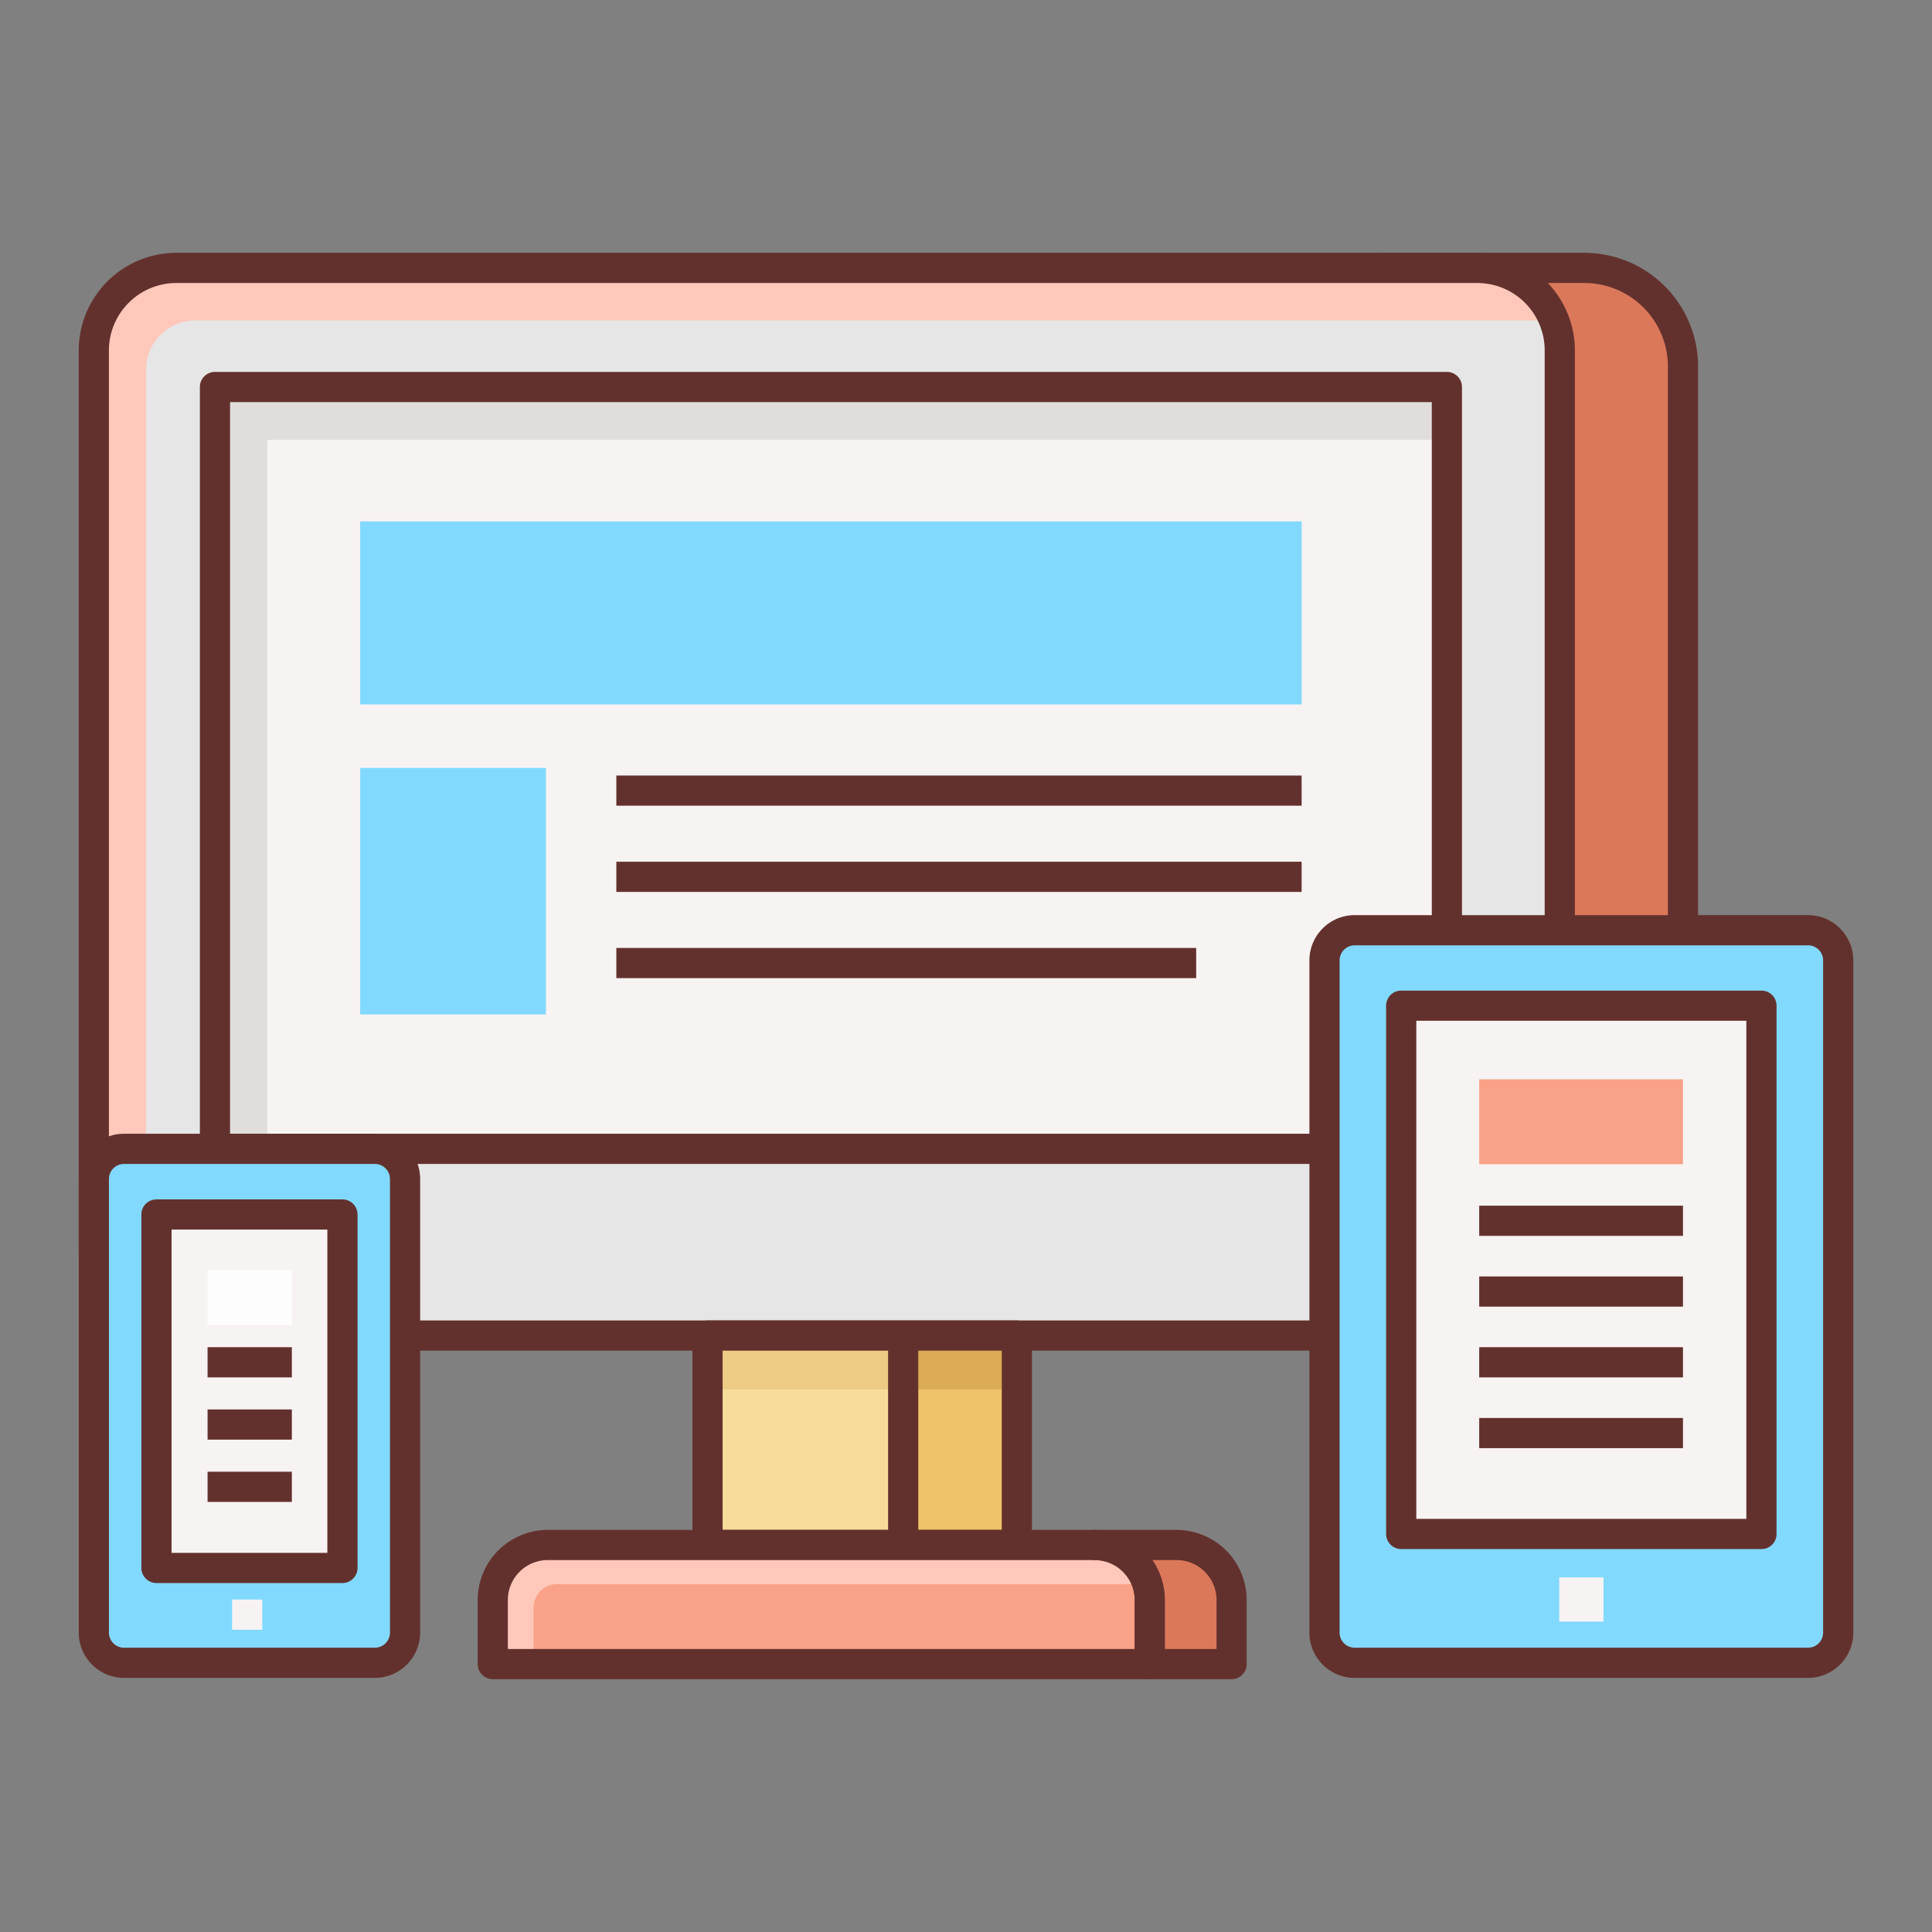 <?xml version="1.0" standalone="no"?><!DOCTYPE svg PUBLIC "-//W3C//DTD SVG 1.1//EN" "http://www.w3.org/Graphics/SVG/1.1/DTD/svg11.dtd"><svg class="icon" width="128px" height="128.00px" viewBox="0 0 1024 1024" version="1.1" xmlns="http://www.w3.org/2000/svg">
<rect x="0" y="0" width="1024" height="1024" fill="#808080" stroke="none"/>
<path d="M839.776 142h-56.544c2.528 0.016 5.056 0.288 7.456 0.704 1.744 0.288 3.504 0.576 5.248 1.168 1.6 0.432 3.2 1.024 4.672 1.744 11.072 4.96 19.68 14.288 23.76 25.808 1.456 4.368 2.336 9.328 2.336 14.288v478.4a43.68 43.68 0 0 1-43.728 43.728h-51.648v0.032h108.48a52.24 52.24 0 0 0 52.24-52.24V194.224a52.272 52.272 0 0 0-52.272-52.224z" fill="#DB785A" />
<path d="M839.776 715.872h-108.464v-16h108.464a44.288 44.288 0 0 0 44.24-44.24V194.24a44.288 44.288 0 0 0-44.24-44.24h-108.464v-16h108.464a60.32 60.32 0 0 1 60.24 60.24v461.408a60.32 60.32 0 0 1-60.24 60.224z" fill="#63312D" />
<path d="M824.352 171.408A44.576 44.576 0 0 0 800.592 145.6a24.384 24.384 0 0 0-4.672-1.744 34.32 34.32 0 0 0-5.248-1.168 45.344 45.344 0 0 0-7.728-0.736H93.472a43.68 43.68 0 0 0-43.728 43.728v478.4c0 1.456 0.144 3.056 0.288 4.512 0.144 2.048 0.432 4.08 1.024 6.128 0.736 3.36 2.048 6.56 3.648 9.472 2.048 4.08 4.816 7.728 8.016 10.784 2.256 2.288 4.8 4.24 7.488 5.968 0.464 0.288 0.96 0.512 1.424 0.784 2.56 1.504 5.28 2.72 8.144 3.68l0.128 0.064v-0.016c4.272 1.408 8.768 2.352 13.568 2.352h689.472a43.68 43.68 0 0 0 43.728-43.728v-478.4a45.52 45.52 0 0 0-2.32-14.272z" fill="rgba(255, 255, 255, 0.8)" />
<path d="M824.352 171.408a59.264 59.264 0 0 0-13.552-1.6H103.68c-14.432 0-26.24 11.664-26.24 26.096v496.048c0 4.816 1.024 9.328 2.48 13.552a41.072 41.072 0 0 1-17.2-10.496 41.44 41.44 0 0 1-8.016-10.784 41.664 41.664 0 0 1-4.672-15.6 47.44 47.44 0 0 1-0.288-4.512v-478.4a43.68 43.68 0 0 1 43.728-43.728h689.472c2.624 0 5.248 0.288 7.728 0.736 1.744 0.288 3.504 0.576 5.248 1.168 1.6 0.432 3.2 1.024 4.672 1.744 11.072 4.944 19.68 14.272 23.76 25.776z" fill="#FFC8BB" />
<path d="M782.992 715.872H93.456a51.792 51.792 0 0 1-51.728-51.728V185.728a51.792 51.792 0 0 1 51.728-51.728h689.536a51.792 51.792 0 0 1 51.728 51.728v478.416a51.776 51.776 0 0 1-51.728 51.728zM93.456 150a35.776 35.776 0 0 0-35.728 35.728v478.416a35.776 35.776 0 0 0 35.728 35.728h689.536a35.776 35.776 0 0 0 35.728-35.728V185.728a35.76 35.76 0 0 0-35.728-35.728H93.456z" fill="#63312D" />
<path d="M113.936 205.12h652.928v403.792H113.936z" fill="#F8F3F3" /><path d="M141.68 233.184h625.184V205.12H113.936v403.792h27.744z" fill="#E1DDDD" /><path d="M766.864 616.912H113.936a8 8 0 0 1-8-8V205.12a8 8 0 0 1 8-8H766.88a8 8 0 0 1 8 8v403.792a8.016 8.016 0 0 1-8.016 8z m-644.928-16H758.88V213.12H121.936v387.792z" fill="#63312D" />
<path d="M374.992 707.872h163.952v110.992H374.992z" fill="#F7DB9B" /><path d="M374.992 707.872h163.952v28.496H374.992z" fill="#EDCB85" />
<path d="M478.656 707.92h60.352v110.912h-60.352z" fill="#EFC36A" /><path d="M478.656 707.92h60.352v28.496h-60.352z" fill="#DBAB56" />
<path d="M538.96 826.88H375.008a8 8 0 0 1-8-8v-111.008a8 8 0 0 1 8-8h163.952a8 8 0 0 1 8 8v111.008a8 8 0 0 1-8 8z m-155.952-16h147.952v-95.008h-147.952v95.008z" fill="#63312D" />
<path d="M470.704 707.872h16v111.008h-16z" fill="#63312D" />
<path d="M608.176 839.616A29.408 29.408 0 0 0 592 821.248a23.648 23.648 0 0 0-6.992-1.888 25.504 25.504 0 0 0-4.672-0.432H290.4a29.056 29.056 0 0 0-29.152 29.152v33.968h348.24v-33.968c0-2.928-0.432-5.84-1.312-8.464z" fill="#F9A287" />
<path d="M608.176 839.616H295.36a12.416 12.416 0 0 0-12.544 12.384v30.032h-21.568v-33.968c0-16.176 12.976-29.152 29.152-29.152h289.936c1.6 0 3.056 0.144 4.672 0.432 2.336 0.288 4.816 0.88 6.992 1.888 7.728 3.504 13.696 10.064 16.176 18.384z" fill="#FFC8BB" />
<path d="M609.424 890H261.184a8 8 0 0 1-8-8v-33.968a37.2 37.2 0 0 1 37.152-37.152h289.936a37.2 37.2 0 0 1 37.152 37.152v33.968a8 8 0 0 1-8 8z m-340.24-16h332.24v-25.968c0-11.664-9.488-21.152-21.152-21.152H290.336c-11.664 0-21.152 9.488-21.152 21.152v25.968z" fill="#63312D" />
<path d="M623.632 818.864h-43.36c16.096 0 29.152 13.056 29.152 29.152v33.968h43.36v-33.968a29.152 29.152 0 0 0-29.152-29.152z" fill="#DB785A" />
<path d="M652.784 890h-43.36a8 8 0 0 1-8-8v-33.968c0-11.664-9.488-21.152-21.152-21.152a8 8 0 0 1 0-16h43.344a37.2 37.2 0 0 1 37.152 37.152v33.968a7.984 7.984 0 0 1-7.984 8z m-35.36-16h27.36v-25.968c0-11.664-9.488-21.152-21.152-21.152h-12.832c4.176 6 6.624 13.312 6.624 21.152v25.968z" fill="#63312D" />
<path d="M958.272 881.312H718.016a16 16 0 0 1-16-16V509.04a16 16 0 0 1 16-16h240.272a16 16 0 0 1 16 16v356.272c-0.016 8.832-7.168 16-16.016 16z" fill="#82D9FF" /><path d="M958.288 889.312H718.016c-13.232 0-24-10.768-24-24V509.04c0-13.232 10.768-24 24-24h240.272c13.232 0 24 10.768 24 24v356.272c0 13.232-10.768 24-24 24zM718.016 501.04a8 8 0 0 0-8 8v356.272a8 8 0 0 0 8 8h240.272a8 8 0 0 0 8-8V509.04a8 8 0 0 0-8-8H718.016z" fill="#63312D" />
<path d="M198.672 881.312H65.744a16 16 0 0 1-16-16V624.912a16 16 0 0 1 16-16h132.928a16 16 0 0 1 16 16v240.4a16 16 0 0 1-16 16z" fill="#82D9FF" />
<path d="M198.672 889.312H65.744c-13.232 0-24-10.768-24-24V624.912c0-13.232 10.768-24 24-24h132.944c13.232 0 24 10.768 24 24v240.4a24.048 24.048 0 0 1-24.016 24zM65.744 616.912a8 8 0 0 0-8 8v240.4a8 8 0 0 0 8 8h132.944a8 8 0 0 0 8-8V624.912a8 8 0 0 0-8-8H65.744z" fill="#63312D" />
<path d="M82.928 643.712h98.576V831.04H82.928z" fill="#F8F3F3" /><path d="M181.504 839.04H82.928a8 8 0 0 1-8-8V643.712a8 8 0 0 1 8-8h98.576a8 8 0 0 1 8 8V831.04a8 8 0 0 1-8 8z m-90.576-16h82.576V651.712H90.928V823.04z" fill="#63312D" />
<path d="M742.688 533.04h190.928v280H742.688z" fill="#F8F3F3" /><path d="M933.616 821.04H742.672a8 8 0 0 1-8-8v-280a8 8 0 0 1 8-8H933.6a8 8 0 0 1 8 8v280a7.968 7.968 0 0 1-7.984 8z m-182.944-16H925.6v-264H750.672v264z" fill="#63312D" />
<path d="M123.008 847.792h16v16h-16zM826.432 836.048h23.44v23.44h-23.44z" fill="#F8F3F3" /><path d="M190.896 276.352h499.008v97.008H190.896zM190.896 407.008h98.448v130.672h-98.448z" fill="#82D9FF" /><path d="M326.672 411.04h363.216v16H326.672zM326.672 456.736h363.216v16H326.672zM326.672 502.432h307.328v16H326.672z" fill="#63312D" /><path d="M784.016 572.048h108v45.008h-108z" fill="#F9A287" /><path d="M784.016 639.04h108v16h-108zM784.016 676.544h108v16h-108zM784.016 714.048h108v16h-108zM784.016 751.552h108v16h-108z" fill="#63312D" /><path d="M110.016 673.04h44.672v29.328H110.016z" fill="rgba(255, 255, 255, 0.8)" /><path d="M110.016 714.048h44.672v16H110.016zM110.016 747.04h44.672v16H110.016zM110.016 780.048h44.672v16H110.016z" fill="#63312D" /></svg>